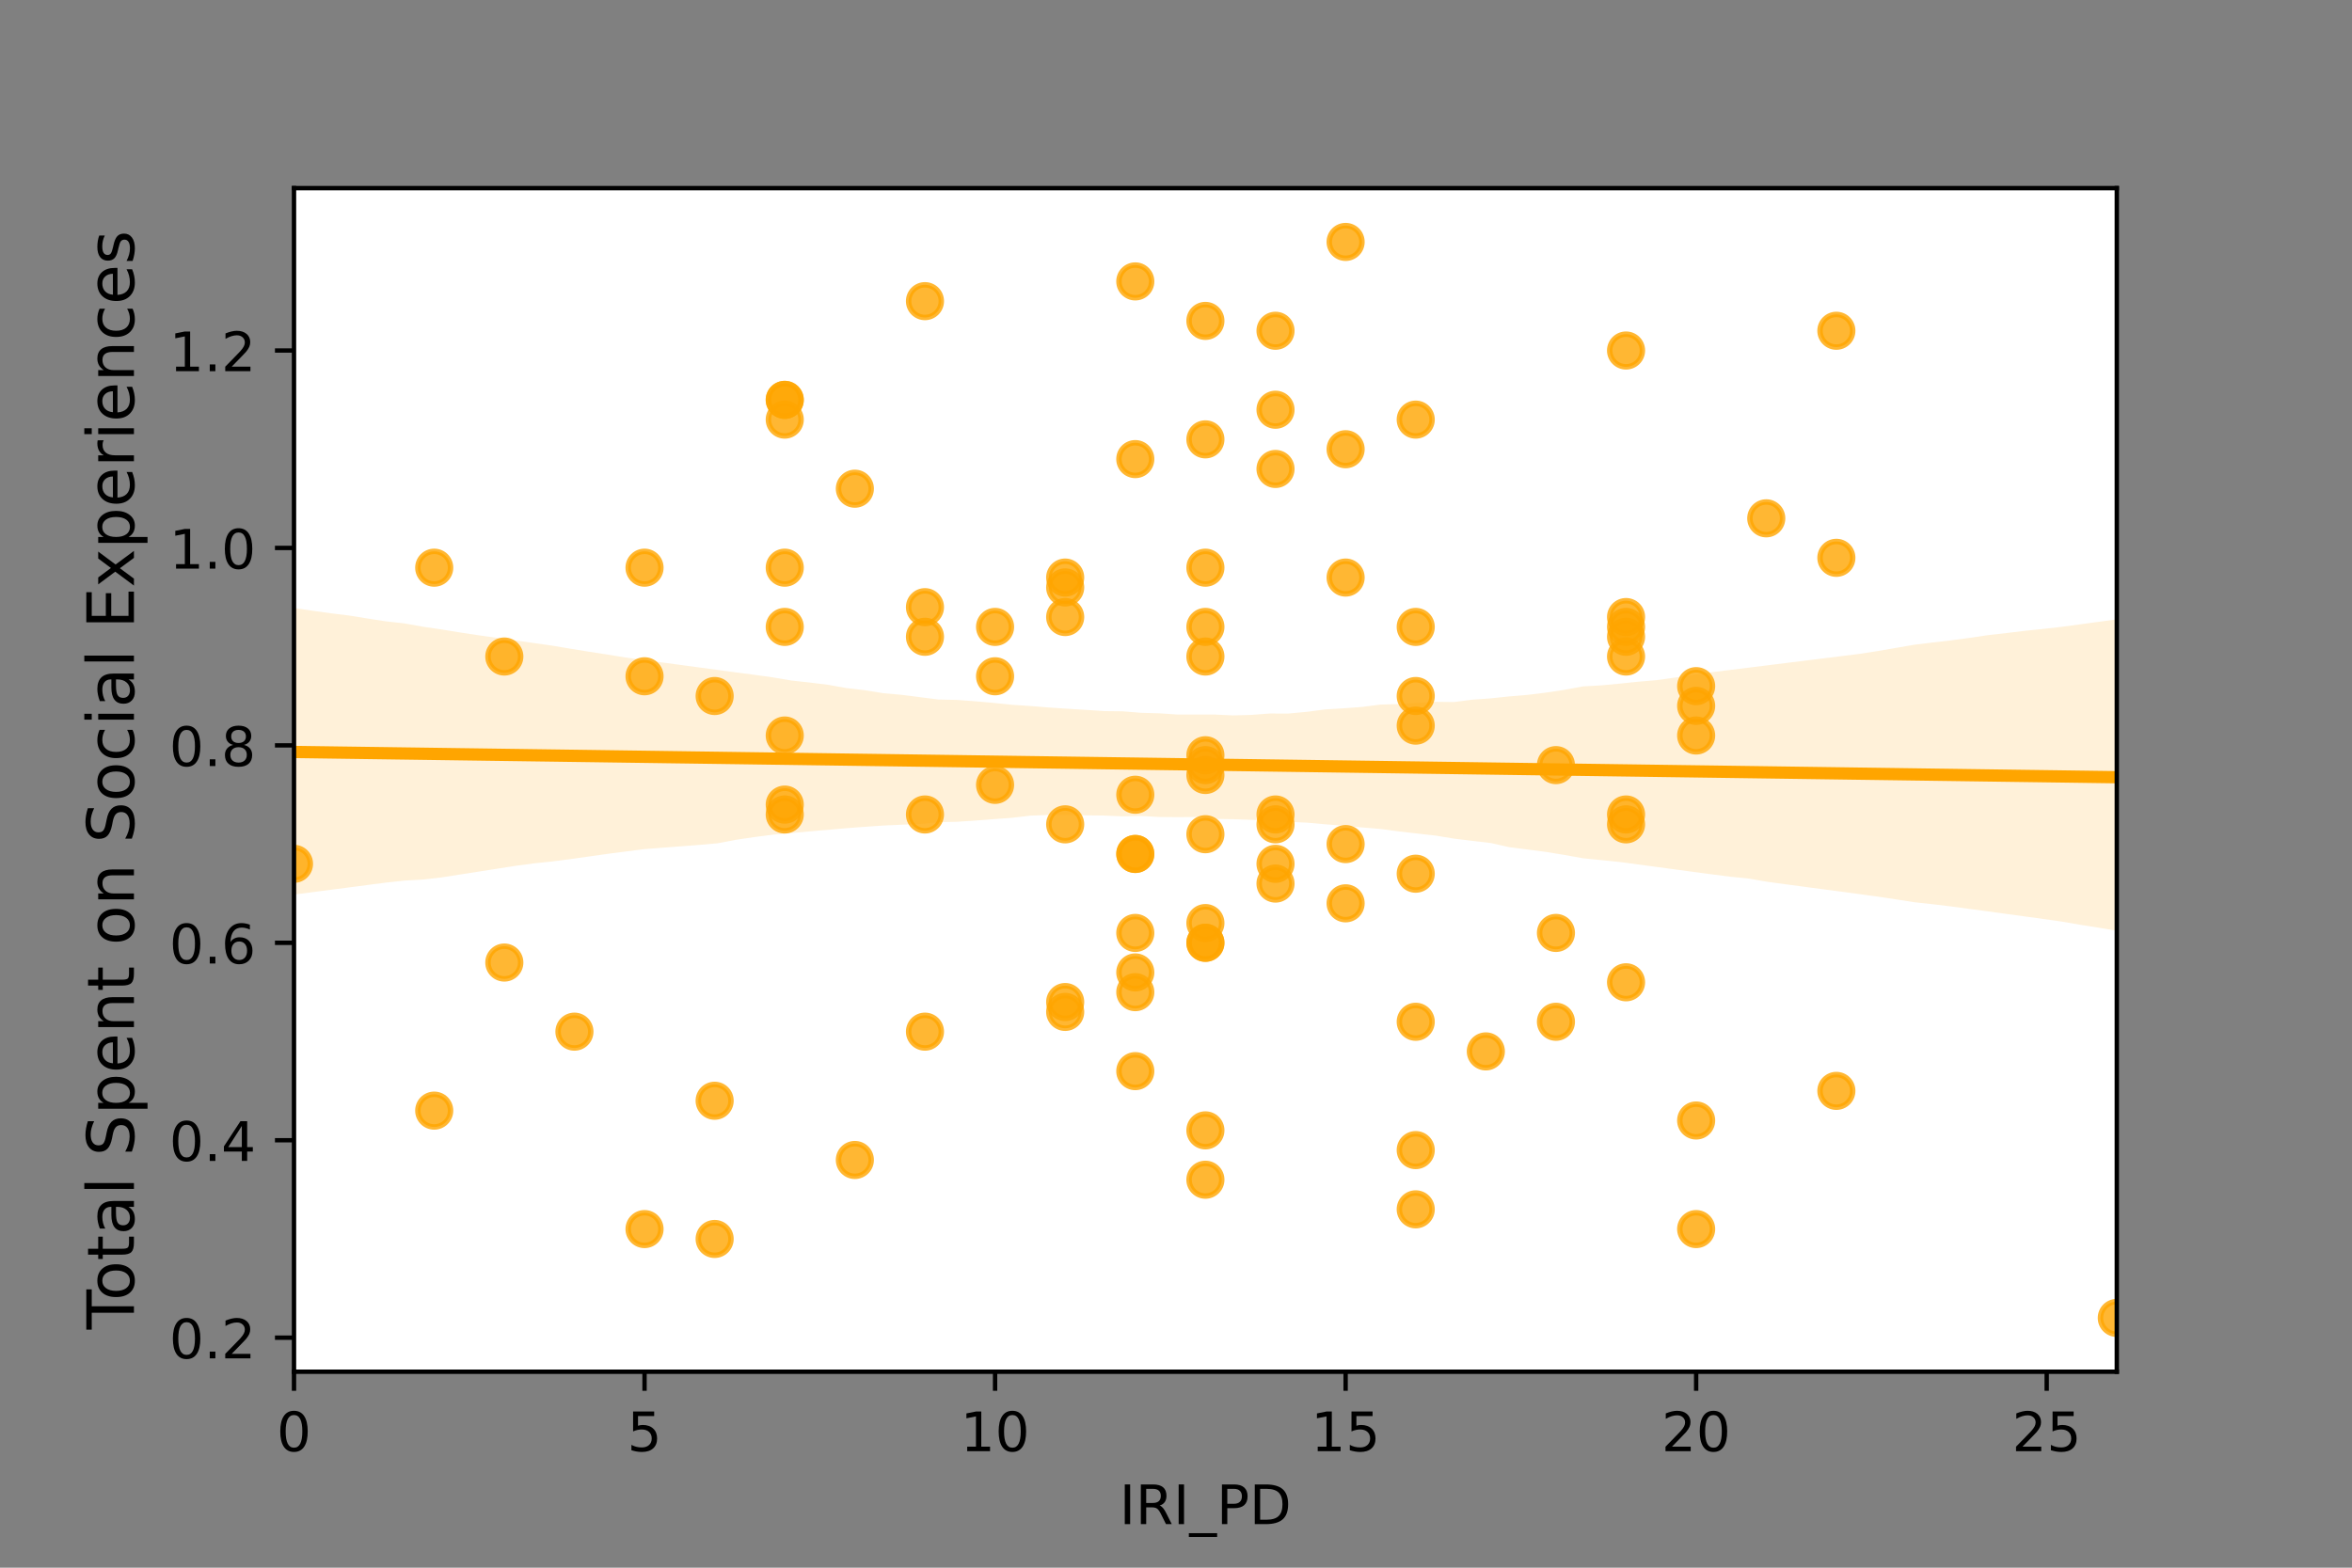 <?xml version="1.0" encoding="utf-8" standalone="no"?>
<!DOCTYPE svg PUBLIC "-//W3C//DTD SVG 1.1//EN"
  "http://www.w3.org/Graphics/SVG/1.1/DTD/svg11.dtd">
<!-- Created with matplotlib (https://matplotlib.org/) -->
<svg height="288pt" version="1.1" viewBox="0 0 432 288" width="432pt" xmlns="http://www.w3.org/2000/svg" xmlns:xlink="http://www.w3.org/1999/xlink">
 <rect x="0" y="0" width="432" height="288" fill="#808080" stroke="none"/>
 <defs>
  <style type="text/css">*{stroke-linecap:butt;stroke-linejoin:round;}</style>
 </defs>
 <g id="figure_1">
  <g id="patch_1">
   <path d="M 0 288 
L 432 288 
L 432 0 
L 0 0 
z
" style="fill:none;"/>
  </g>
  <g id="axes_1">
   <g id="patch_2">
    <path d="M 54 252 
L 388.8 252 
L 388.8 34.56 
L 54 34.56 
z
" style="fill:#ffffff;"/>
   </g>
   <g id="PathCollection_1">
    <defs>
     <path d="M 0 3 
C 0.796 3 1.559 2.684 2.121 2.121 
C 2.684 1.559 3 0.796 3 0 
C 3 -0.796 2.684 -1.559 2.121 -2.121 
C 1.559 -2.684 0.796 -3 0 -3 
C -0.796 -3 -1.559 -2.684 -2.121 -2.121 
C -2.684 -1.559 -3 -0.796 -3 0 
C -3 0.796 -2.684 1.559 -2.121 2.121 
C -1.559 2.684 -0.796 3 0 3 
z
" id="m4610fb4032" style="stroke:#ffa500;stroke-opacity:0.8;"/>
    </defs>
    <g clip-path="url(#p4650ef553f)">
     <use style="fill:#ffa500;fill-opacity:0.8;stroke:#ffa500;stroke-opacity:0.8;" x="247.154" xlink:href="#m4610fb4032" y="165.949"/>
     <use style="fill:#ffa500;fill-opacity:0.8;stroke:#ffa500;stroke-opacity:0.8;" x="169.892" xlink:href="#m4610fb4032" y="189.525"/>
     <use style="fill:#ffa500;fill-opacity:0.8;stroke:#ffa500;stroke-opacity:0.8;" x="118.385" xlink:href="#m4610fb4032" y="225.795"/>
     <use style="fill:#ffa500;fill-opacity:0.8;stroke:#ffa500;stroke-opacity:0.8;" x="105.508" xlink:href="#m4610fb4032" y="189.525"/>
     <use style="fill:#ffa500;fill-opacity:0.8;stroke:#ffa500;stroke-opacity:0.8;" x="247.154" xlink:href="#m4610fb4032" y="155.068"/>
     <use style="fill:#ffa500;fill-opacity:0.8;stroke:#ffa500;stroke-opacity:0.8;" x="337.292" xlink:href="#m4610fb4032" y="102.476"/>
     <use style="fill:#ffa500;fill-opacity:0.8;stroke:#ffa500;stroke-opacity:0.8;" x="337.292" xlink:href="#m4610fb4032" y="200.406"/>
     <use style="fill:#ffa500;fill-opacity:0.8;stroke:#ffa500;stroke-opacity:0.8;" x="208.523" xlink:href="#m4610fb4032" y="84.341"/>
     <use style="fill:#ffa500;fill-opacity:0.8;stroke:#ffa500;stroke-opacity:0.8;" x="285.785" xlink:href="#m4610fb4032" y="171.389"/>
     <use style="fill:#ffa500;fill-opacity:0.8;stroke:#ffa500;stroke-opacity:0.8;" x="144.138" xlink:href="#m4610fb4032" y="147.814"/>
     <use style="fill:#ffa500;fill-opacity:0.8;stroke:#ffa500;stroke-opacity:0.8;" x="298.662" xlink:href="#m4610fb4032" y="120.611"/>
     <use style="fill:#ffa500;fill-opacity:0.8;stroke:#ffa500;stroke-opacity:0.8;" x="182.769" xlink:href="#m4610fb4032" y="144.187"/>
     <use style="fill:#ffa500;fill-opacity:0.8;stroke:#ffa500;stroke-opacity:0.8;" x="260.031" xlink:href="#m4610fb4032" y="211.287"/>
     <use style="fill:#ffa500;fill-opacity:0.8;stroke:#ffa500;stroke-opacity:0.8;" x="234.277" xlink:href="#m4610fb4032" y="75.273"/>
     <use style="fill:#ffa500;fill-opacity:0.8;stroke:#ffa500;stroke-opacity:0.8;" x="221.4" xlink:href="#m4610fb4032" y="142.373"/>
     <use style="fill:#ffa500;fill-opacity:0.8;stroke:#ffa500;stroke-opacity:0.8;" x="234.277" xlink:href="#m4610fb4032" y="149.627"/>
     <use style="fill:#ffa500;fill-opacity:0.8;stroke:#ffa500;stroke-opacity:0.8;" x="221.4" xlink:href="#m4610fb4032" y="169.576"/>
     <use style="fill:#ffa500;fill-opacity:0.8;stroke:#ffa500;stroke-opacity:0.8;" x="298.662" xlink:href="#m4610fb4032" y="151.441"/>
     <use style="fill:#ffa500;fill-opacity:0.8;stroke:#ffa500;stroke-opacity:0.8;" x="260.031" xlink:href="#m4610fb4032" y="187.711"/>
     <use style="fill:#ffa500;fill-opacity:0.8;stroke:#ffa500;stroke-opacity:0.8;" x="298.662" xlink:href="#m4610fb4032" y="64.392"/>
     <use style="fill:#ffa500;fill-opacity:0.8;stroke:#ffa500;stroke-opacity:0.8;" x="208.523" xlink:href="#m4610fb4032" y="156.881"/>
     <use style="fill:#ffa500;fill-opacity:0.8;stroke:#ffa500;stroke-opacity:0.8;" x="388.8" xlink:href="#m4610fb4032" y="242.116"/>
     <use style="fill:#ffa500;fill-opacity:0.8;stroke:#ffa500;stroke-opacity:0.8;" x="337.292" xlink:href="#m4610fb4032" y="60.765"/>
     <use style="fill:#ffa500;fill-opacity:0.8;stroke:#ffa500;stroke-opacity:0.8;" x="221.4" xlink:href="#m4610fb4032" y="138.746"/>
     <use style="fill:#ffa500;fill-opacity:0.8;stroke:#ffa500;stroke-opacity:0.8;" x="131.262" xlink:href="#m4610fb4032" y="227.608"/>
     <use style="fill:#ffa500;fill-opacity:0.8;stroke:#ffa500;stroke-opacity:0.8;" x="234.277" xlink:href="#m4610fb4032" y="158.695"/>
     <use style="fill:#ffa500;fill-opacity:0.8;stroke:#ffa500;stroke-opacity:0.8;" x="157.015" xlink:href="#m4610fb4032" y="89.781"/>
     <use style="fill:#ffa500;fill-opacity:0.8;stroke:#ffa500;stroke-opacity:0.8;" x="54" xlink:href="#m4610fb4032" y="158.695"/>
     <use style="fill:#ffa500;fill-opacity:0.8;stroke:#ffa500;stroke-opacity:0.8;" x="221.4" xlink:href="#m4610fb4032" y="120.611"/>
     <use style="fill:#ffa500;fill-opacity:0.8;stroke:#ffa500;stroke-opacity:0.8;" x="169.892" xlink:href="#m4610fb4032" y="55.325"/>
     <use style="fill:#ffa500;fill-opacity:0.8;stroke:#ffa500;stroke-opacity:0.8;" x="298.662" xlink:href="#m4610fb4032" y="115.171"/>
     <use style="fill:#ffa500;fill-opacity:0.8;stroke:#ffa500;stroke-opacity:0.8;" x="195.646" xlink:href="#m4610fb4032" y="106.103"/>
     <use style="fill:#ffa500;fill-opacity:0.8;stroke:#ffa500;stroke-opacity:0.8;" x="260.031" xlink:href="#m4610fb4032" y="77.087"/>
     <use style="fill:#ffa500;fill-opacity:0.8;stroke:#ffa500;stroke-opacity:0.8;" x="234.277" xlink:href="#m4610fb4032" y="86.154"/>
     <use style="fill:#ffa500;fill-opacity:0.8;stroke:#ffa500;stroke-opacity:0.8;" x="221.4" xlink:href="#m4610fb4032" y="207.66"/>
     <use style="fill:#ffa500;fill-opacity:0.8;stroke:#ffa500;stroke-opacity:0.8;" x="92.631" xlink:href="#m4610fb4032" y="120.611"/>
     <use style="fill:#ffa500;fill-opacity:0.8;stroke:#ffa500;stroke-opacity:0.8;" x="311.538" xlink:href="#m4610fb4032" y="129.679"/>
     <use style="fill:#ffa500;fill-opacity:0.8;stroke:#ffa500;stroke-opacity:0.8;" x="260.031" xlink:href="#m4610fb4032" y="160.508"/>
     <use style="fill:#ffa500;fill-opacity:0.8;stroke:#ffa500;stroke-opacity:0.8;" x="92.631" xlink:href="#m4610fb4032" y="176.83"/>
     <use style="fill:#ffa500;fill-opacity:0.8;stroke:#ffa500;stroke-opacity:0.8;" x="195.646" xlink:href="#m4610fb4032" y="184.084"/>
     <use style="fill:#ffa500;fill-opacity:0.8;stroke:#ffa500;stroke-opacity:0.8;" x="169.892" xlink:href="#m4610fb4032" y="116.984"/>
     <use style="fill:#ffa500;fill-opacity:0.8;stroke:#ffa500;stroke-opacity:0.8;" x="144.138" xlink:href="#m4610fb4032" y="104.29"/>
     <use style="fill:#ffa500;fill-opacity:0.8;stroke:#ffa500;stroke-opacity:0.8;" x="311.538" xlink:href="#m4610fb4032" y="135.119"/>
     <use style="fill:#ffa500;fill-opacity:0.8;stroke:#ffa500;stroke-opacity:0.8;" x="208.523" xlink:href="#m4610fb4032" y="178.643"/>
     <use style="fill:#ffa500;fill-opacity:0.8;stroke:#ffa500;stroke-opacity:0.8;" x="157.015" xlink:href="#m4610fb4032" y="213.1"/>
     <use style="fill:#ffa500;fill-opacity:0.8;stroke:#ffa500;stroke-opacity:0.8;" x="195.646" xlink:href="#m4610fb4032" y="107.917"/>
     <use style="fill:#ffa500;fill-opacity:0.8;stroke:#ffa500;stroke-opacity:0.8;" x="221.4" xlink:href="#m4610fb4032" y="115.171"/>
     <use style="fill:#ffa500;fill-opacity:0.8;stroke:#ffa500;stroke-opacity:0.8;" x="221.4" xlink:href="#m4610fb4032" y="80.714"/>
     <use style="fill:#ffa500;fill-opacity:0.8;stroke:#ffa500;stroke-opacity:0.8;" x="311.538" xlink:href="#m4610fb4032" y="205.846"/>
     <use style="fill:#ffa500;fill-opacity:0.8;stroke:#ffa500;stroke-opacity:0.8;" x="221.4" xlink:href="#m4610fb4032" y="104.29"/>
     <use style="fill:#ffa500;fill-opacity:0.8;stroke:#ffa500;stroke-opacity:0.8;" x="285.785" xlink:href="#m4610fb4032" y="187.711"/>
     <use style="fill:#ffa500;fill-opacity:0.8;stroke:#ffa500;stroke-opacity:0.8;" x="221.4" xlink:href="#m4610fb4032" y="140.56"/>
     <use style="fill:#ffa500;fill-opacity:0.8;stroke:#ffa500;stroke-opacity:0.8;" x="221.4" xlink:href="#m4610fb4032" y="153.254"/>
     <use style="fill:#ffa500;fill-opacity:0.8;stroke:#ffa500;stroke-opacity:0.8;" x="247.154" xlink:href="#m4610fb4032" y="82.527"/>
     <use style="fill:#ffa500;fill-opacity:0.8;stroke:#ffa500;stroke-opacity:0.8;" x="79.754" xlink:href="#m4610fb4032" y="104.29"/>
     <use style="fill:#ffa500;fill-opacity:0.8;stroke:#ffa500;stroke-opacity:0.8;" x="208.523" xlink:href="#m4610fb4032" y="156.881"/>
     <use style="fill:#ffa500;fill-opacity:0.8;stroke:#ffa500;stroke-opacity:0.8;" x="144.138" xlink:href="#m4610fb4032" y="73.46"/>
     <use style="fill:#ffa500;fill-opacity:0.8;stroke:#ffa500;stroke-opacity:0.8;" x="208.523" xlink:href="#m4610fb4032" y="146"/>
     <use style="fill:#ffa500;fill-opacity:0.8;stroke:#ffa500;stroke-opacity:0.8;" x="247.154" xlink:href="#m4610fb4032" y="44.444"/>
     <use style="fill:#ffa500;fill-opacity:0.8;stroke:#ffa500;stroke-opacity:0.8;" x="131.262" xlink:href="#m4610fb4032" y="127.865"/>
     <use style="fill:#ffa500;fill-opacity:0.8;stroke:#ffa500;stroke-opacity:0.8;" x="285.785" xlink:href="#m4610fb4032" y="140.56"/>
     <use style="fill:#ffa500;fill-opacity:0.8;stroke:#ffa500;stroke-opacity:0.8;" x="208.523" xlink:href="#m4610fb4032" y="171.389"/>
     <use style="fill:#ffa500;fill-opacity:0.8;stroke:#ffa500;stroke-opacity:0.8;" x="169.892" xlink:href="#m4610fb4032" y="111.544"/>
     <use style="fill:#ffa500;fill-opacity:0.8;stroke:#ffa500;stroke-opacity:0.8;" x="324.415" xlink:href="#m4610fb4032" y="95.222"/>
     <use style="fill:#ffa500;fill-opacity:0.8;stroke:#ffa500;stroke-opacity:0.8;" x="298.662" xlink:href="#m4610fb4032" y="149.627"/>
     <use style="fill:#ffa500;fill-opacity:0.8;stroke:#ffa500;stroke-opacity:0.8;" x="144.138" xlink:href="#m4610fb4032" y="135.119"/>
     <use style="fill:#ffa500;fill-opacity:0.8;stroke:#ffa500;stroke-opacity:0.8;" x="144.138" xlink:href="#m4610fb4032" y="77.087"/>
     <use style="fill:#ffa500;fill-opacity:0.8;stroke:#ffa500;stroke-opacity:0.8;" x="195.646" xlink:href="#m4610fb4032" y="113.357"/>
     <use style="fill:#ffa500;fill-opacity:0.8;stroke:#ffa500;stroke-opacity:0.8;" x="260.031" xlink:href="#m4610fb4032" y="222.168"/>
     <use style="fill:#ffa500;fill-opacity:0.8;stroke:#ffa500;stroke-opacity:0.8;" x="144.138" xlink:href="#m4610fb4032" y="73.46"/>
     <use style="fill:#ffa500;fill-opacity:0.8;stroke:#ffa500;stroke-opacity:0.8;" x="234.277" xlink:href="#m4610fb4032" y="162.322"/>
     <use style="fill:#ffa500;fill-opacity:0.8;stroke:#ffa500;stroke-opacity:0.8;" x="221.4" xlink:href="#m4610fb4032" y="216.727"/>
     <use style="fill:#ffa500;fill-opacity:0.8;stroke:#ffa500;stroke-opacity:0.8;" x="298.662" xlink:href="#m4610fb4032" y="116.984"/>
     <use style="fill:#ffa500;fill-opacity:0.8;stroke:#ffa500;stroke-opacity:0.8;" x="221.4" xlink:href="#m4610fb4032" y="58.952"/>
     <use style="fill:#ffa500;fill-opacity:0.8;stroke:#ffa500;stroke-opacity:0.8;" x="208.523" xlink:href="#m4610fb4032" y="51.698"/>
     <use style="fill:#ffa500;fill-opacity:0.8;stroke:#ffa500;stroke-opacity:0.8;" x="208.523" xlink:href="#m4610fb4032" y="182.27"/>
     <use style="fill:#ffa500;fill-opacity:0.8;stroke:#ffa500;stroke-opacity:0.8;" x="169.892" xlink:href="#m4610fb4032" y="149.627"/>
     <use style="fill:#ffa500;fill-opacity:0.8;stroke:#ffa500;stroke-opacity:0.8;" x="221.4" xlink:href="#m4610fb4032" y="173.203"/>
     <use style="fill:#ffa500;fill-opacity:0.8;stroke:#ffa500;stroke-opacity:0.8;" x="311.538" xlink:href="#m4610fb4032" y="126.052"/>
     <use style="fill:#ffa500;fill-opacity:0.8;stroke:#ffa500;stroke-opacity:0.8;" x="260.031" xlink:href="#m4610fb4032" y="127.865"/>
     <use style="fill:#ffa500;fill-opacity:0.8;stroke:#ffa500;stroke-opacity:0.8;" x="260.031" xlink:href="#m4610fb4032" y="115.171"/>
     <use style="fill:#ffa500;fill-opacity:0.8;stroke:#ffa500;stroke-opacity:0.8;" x="195.646" xlink:href="#m4610fb4032" y="151.441"/>
     <use style="fill:#ffa500;fill-opacity:0.8;stroke:#ffa500;stroke-opacity:0.8;" x="234.277" xlink:href="#m4610fb4032" y="60.765"/>
     <use style="fill:#ffa500;fill-opacity:0.8;stroke:#ffa500;stroke-opacity:0.8;" x="234.277" xlink:href="#m4610fb4032" y="151.441"/>
     <use style="fill:#ffa500;fill-opacity:0.8;stroke:#ffa500;stroke-opacity:0.8;" x="208.523" xlink:href="#m4610fb4032" y="196.779"/>
     <use style="fill:#ffa500;fill-opacity:0.8;stroke:#ffa500;stroke-opacity:0.8;" x="195.646" xlink:href="#m4610fb4032" y="185.898"/>
     <use style="fill:#ffa500;fill-opacity:0.8;stroke:#ffa500;stroke-opacity:0.8;" x="131.262" xlink:href="#m4610fb4032" y="202.219"/>
     <use style="fill:#ffa500;fill-opacity:0.8;stroke:#ffa500;stroke-opacity:0.8;" x="118.385" xlink:href="#m4610fb4032" y="124.238"/>
     <use style="fill:#ffa500;fill-opacity:0.8;stroke:#ffa500;stroke-opacity:0.8;" x="182.769" xlink:href="#m4610fb4032" y="124.238"/>
     <use style="fill:#ffa500;fill-opacity:0.8;stroke:#ffa500;stroke-opacity:0.8;" x="311.538" xlink:href="#m4610fb4032" y="225.795"/>
     <use style="fill:#ffa500;fill-opacity:0.8;stroke:#ffa500;stroke-opacity:0.8;" x="298.662" xlink:href="#m4610fb4032" y="180.457"/>
     <use style="fill:#ffa500;fill-opacity:0.8;stroke:#ffa500;stroke-opacity:0.8;" x="247.154" xlink:href="#m4610fb4032" y="106.103"/>
     <use style="fill:#ffa500;fill-opacity:0.8;stroke:#ffa500;stroke-opacity:0.8;" x="298.662" xlink:href="#m4610fb4032" y="113.357"/>
     <use style="fill:#ffa500;fill-opacity:0.8;stroke:#ffa500;stroke-opacity:0.8;" x="260.031" xlink:href="#m4610fb4032" y="133.306"/>
     <use style="fill:#ffa500;fill-opacity:0.8;stroke:#ffa500;stroke-opacity:0.8;" x="221.4" xlink:href="#m4610fb4032" y="173.203"/>
     <use style="fill:#ffa500;fill-opacity:0.8;stroke:#ffa500;stroke-opacity:0.8;" x="118.385" xlink:href="#m4610fb4032" y="104.29"/>
     <use style="fill:#ffa500;fill-opacity:0.8;stroke:#ffa500;stroke-opacity:0.8;" x="272.908" xlink:href="#m4610fb4032" y="193.152"/>
     <use style="fill:#ffa500;fill-opacity:0.8;stroke:#ffa500;stroke-opacity:0.8;" x="144.138" xlink:href="#m4610fb4032" y="115.171"/>
     <use style="fill:#ffa500;fill-opacity:0.8;stroke:#ffa500;stroke-opacity:0.8;" x="182.769" xlink:href="#m4610fb4032" y="115.171"/>
     <use style="fill:#ffa500;fill-opacity:0.8;stroke:#ffa500;stroke-opacity:0.8;" x="79.754" xlink:href="#m4610fb4032" y="204.033"/>
     <use style="fill:#ffa500;fill-opacity:0.8;stroke:#ffa500;stroke-opacity:0.8;" x="144.138" xlink:href="#m4610fb4032" y="149.627"/>
    </g>
   </g>
   <g id="PolyCollection_1">
    <path clip-path="url(#p4650ef553f)" d="M 54 111.701 
L 54 164.341 
L 57.382 163.901 
L 60.764 163.461 
L 64.145 163.021 
L 67.527 162.581 
L 70.909 162.141 
L 74.291 161.774 
L 77.673 161.581 
L 81.055 161.196 
L 84.436 160.667 
L 87.818 160.138 
L 91.2 159.609 
L 94.582 159.08 
L 97.964 158.622 
L 101.345 158.269 
L 104.727 157.835 
L 108.109 157.356 
L 111.491 156.878 
L 114.873 156.437 
L 118.255 156.001 
L 121.636 155.739 
L 125.018 155.482 
L 128.4 155.223 
L 131.782 154.922 
L 135.164 154.282 
L 138.545 153.779 
L 141.927 153.344 
L 145.309 153.045 
L 148.691 152.733 
L 152.073 152.448 
L 155.455 152.151 
L 158.836 151.89 
L 162.218 151.66 
L 165.6 151.51 
L 168.982 151.376 
L 172.364 151.049 
L 175.745 150.97 
L 179.127 150.749 
L 182.509 150.486 
L 185.891 150.238 
L 189.273 149.841 
L 192.655 149.714 
L 196.036 149.681 
L 199.418 149.787 
L 202.8 149.824 
L 206.182 149.972 
L 209.564 149.902 
L 212.945 150.088 
L 216.327 150.121 
L 219.709 150.089 
L 223.091 150.445 
L 226.473 150.491 
L 229.855 150.612 
L 233.236 150.751 
L 236.618 150.976 
L 240 151.126 
L 243.382 151.426 
L 246.764 151.692 
L 250.145 152.007 
L 253.527 152.282 
L 256.909 152.735 
L 260.291 153.126 
L 263.673 153.507 
L 267.055 154.06 
L 270.436 154.481 
L 273.818 154.873 
L 277.2 155.634 
L 280.582 156.067 
L 283.964 156.506 
L 287.345 157.062 
L 290.727 157.668 
L 294.109 158.01 
L 297.491 158.353 
L 300.873 158.808 
L 304.255 159.263 
L 307.636 159.719 
L 311.018 160.172 
L 314.4 160.622 
L 317.782 161.059 
L 321.164 161.399 
L 324.545 161.984 
L 327.927 162.445 
L 331.309 162.898 
L 334.691 163.345 
L 338.073 163.788 
L 341.455 164.248 
L 344.836 164.708 
L 348.218 165.219 
L 351.6 165.745 
L 354.982 166.116 
L 358.364 166.522 
L 361.745 166.976 
L 365.127 167.429 
L 368.509 167.893 
L 371.891 168.357 
L 375.273 168.821 
L 378.655 169.297 
L 382.036 169.884 
L 385.418 170.415 
L 388.8 170.988 
L 388.8 113.784 
L 388.8 113.784 
L 385.418 114.243 
L 382.036 114.702 
L 378.655 115.16 
L 375.273 115.541 
L 371.891 115.889 
L 368.509 116.3 
L 365.127 116.681 
L 361.745 117.187 
L 358.364 117.64 
L 354.982 118.034 
L 351.6 118.444 
L 348.218 119.03 
L 344.836 119.613 
L 341.455 120.136 
L 338.073 120.556 
L 334.691 120.976 
L 331.309 121.396 
L 327.927 121.816 
L 324.545 122.236 
L 321.164 122.656 
L 317.782 123.076 
L 314.4 123.496 
L 311.018 124 
L 307.636 124.479 
L 304.255 124.953 
L 300.873 125.24 
L 297.491 125.591 
L 294.109 125.908 
L 290.727 126.101 
L 287.345 126.727 
L 283.964 127.238 
L 280.582 127.652 
L 277.2 127.936 
L 273.818 128.295 
L 270.436 128.538 
L 267.055 128.973 
L 263.673 128.932 
L 260.291 129.137 
L 256.909 129.337 
L 253.527 129.443 
L 250.145 129.873 
L 246.764 130.125 
L 243.382 130.329 
L 240 130.772 
L 236.618 131.086 
L 233.236 131.078 
L 229.855 131.332 
L 226.473 131.428 
L 223.091 131.268 
L 219.709 131.276 
L 216.327 131.272 
L 212.945 131.041 
L 209.564 130.949 
L 206.182 130.672 
L 202.8 130.634 
L 199.418 130.41 
L 196.036 130.201 
L 192.655 129.976 
L 189.273 129.701 
L 185.891 129.478 
L 182.509 129.13 
L 179.127 128.832 
L 175.745 128.58 
L 172.364 128.511 
L 168.982 128.076 
L 165.6 127.647 
L 162.218 127.346 
L 158.836 126.798 
L 155.455 126.404 
L 152.073 125.802 
L 148.691 125.384 
L 145.309 125.013 
L 141.927 124.438 
L 138.545 123.97 
L 135.164 123.526 
L 131.782 123.07 
L 128.4 122.613 
L 125.018 122.157 
L 121.636 121.701 
L 118.255 121.245 
L 114.873 120.79 
L 111.491 120.238 
L 108.109 119.716 
L 104.727 119.164 
L 101.345 118.598 
L 97.964 118.122 
L 94.582 117.646 
L 91.2 117.17 
L 87.818 116.695 
L 84.436 116.182 
L 81.055 115.628 
L 77.673 115.132 
L 74.291 114.525 
L 70.909 114.152 
L 67.527 113.631 
L 64.145 113.083 
L 60.764 112.67 
L 57.382 112.193 
L 54 111.701 
z
" style="fill:#ffa500;fill-opacity:0.15;"/>
   </g>
   <g id="matplotlib.axis_1">
    <g id="xtick_1">
     <g id="line2d_1">
      <defs>
       <path d="M 0 0 
L 0 3.5 
" id="md9d2b4d1e2" style="stroke:#000000;stroke-width:0.8;"/>
      </defs>
      <g>
       <use style="stroke:#000000;stroke-width:0.8;" x="54" xlink:href="#md9d2b4d1e2" y="252"/>
      </g>
     </g>
     <g id="text_1">
      <!-- 0 -->
      <g transform="translate(50.819 266.598)scale(0.1 -0.1)">
       <defs>
        <path d="M 31.781 66.406 
Q 24.172 66.406 20.328 58.906 
Q 16.5 51.422 16.5 36.375 
Q 16.5 21.391 20.328 13.891 
Q 24.172 6.391 31.781 6.391 
Q 39.453 6.391 43.281 13.891 
Q 47.125 21.391 47.125 36.375 
Q 47.125 51.422 43.281 58.906 
Q 39.453 66.406 31.781 66.406 
z
M 31.781 74.219 
Q 44.047 74.219 50.516 64.516 
Q 56.984 54.828 56.984 36.375 
Q 56.984 17.969 50.516 8.266 
Q 44.047 -1.422 31.781 -1.422 
Q 19.531 -1.422 13.062 8.266 
Q 6.594 17.969 6.594 36.375 
Q 6.594 54.828 13.062 64.516 
Q 19.531 74.219 31.781 74.219 
z
" id="DejaVuSans-48"/>
       </defs>
       <use xlink:href="#DejaVuSans-48"/>
      </g>
     </g>
    </g>
    <g id="xtick_2">
     <g id="line2d_2">
      <g>
       <use style="stroke:#000000;stroke-width:0.8;" x="118.385" xlink:href="#md9d2b4d1e2" y="252"/>
      </g>
     </g>
     <g id="text_2">
      <!-- 5 -->
      <g transform="translate(115.203 266.598)scale(0.1 -0.1)">
       <defs>
        <path d="M 10.797 72.906 
L 49.516 72.906 
L 49.516 64.594 
L 19.828 64.594 
L 19.828 46.734 
Q 21.969 47.469 24.109 47.828 
Q 26.266 48.188 28.422 48.188 
Q 40.625 48.188 47.75 41.5 
Q 54.891 34.812 54.891 23.391 
Q 54.891 11.625 47.562 5.094 
Q 40.234 -1.422 26.906 -1.422 
Q 22.312 -1.422 17.547 -0.641 
Q 12.797 0.141 7.719 1.703 
L 7.719 11.625 
Q 12.109 9.234 16.797 8.062 
Q 21.484 6.891 26.703 6.891 
Q 35.156 6.891 40.078 11.328 
Q 45.016 15.766 45.016 23.391 
Q 45.016 31 40.078 35.438 
Q 35.156 39.891 26.703 39.891 
Q 22.75 39.891 18.812 39.016 
Q 14.891 38.141 10.797 36.281 
z
" id="DejaVuSans-53"/>
       </defs>
       <use xlink:href="#DejaVuSans-53"/>
      </g>
     </g>
    </g>
    <g id="xtick_3">
     <g id="line2d_3">
      <g>
       <use style="stroke:#000000;stroke-width:0.8;" x="182.769" xlink:href="#md9d2b4d1e2" y="252"/>
      </g>
     </g>
     <g id="text_3">
      <!-- 10 -->
      <g transform="translate(176.407 266.598)scale(0.1 -0.1)">
       <defs>
        <path d="M 12.406 8.297 
L 28.516 8.297 
L 28.516 63.922 
L 10.984 60.406 
L 10.984 69.391 
L 28.422 72.906 
L 38.281 72.906 
L 38.281 8.297 
L 54.391 8.297 
L 54.391 0 
L 12.406 0 
z
" id="DejaVuSans-49"/>
       </defs>
       <use xlink:href="#DejaVuSans-49"/>
       <use x="63.623" xlink:href="#DejaVuSans-48"/>
      </g>
     </g>
    </g>
    <g id="xtick_4">
     <g id="line2d_4">
      <g>
       <use style="stroke:#000000;stroke-width:0.8;" x="247.154" xlink:href="#md9d2b4d1e2" y="252"/>
      </g>
     </g>
     <g id="text_4">
      <!-- 15 -->
      <g transform="translate(240.791 266.598)scale(0.1 -0.1)">
       <use xlink:href="#DejaVuSans-49"/>
       <use x="63.623" xlink:href="#DejaVuSans-53"/>
      </g>
     </g>
    </g>
    <g id="xtick_5">
     <g id="line2d_5">
      <g>
       <use style="stroke:#000000;stroke-width:0.8;" x="311.538" xlink:href="#md9d2b4d1e2" y="252"/>
      </g>
     </g>
     <g id="text_5">
      <!-- 20 -->
      <g transform="translate(305.176 266.598)scale(0.1 -0.1)">
       <defs>
        <path d="M 19.188 8.297 
L 53.609 8.297 
L 53.609 0 
L 7.328 0 
L 7.328 8.297 
Q 12.938 14.109 22.625 23.891 
Q 32.328 33.688 34.812 36.531 
Q 39.547 41.844 41.422 45.531 
Q 43.312 49.219 43.312 52.781 
Q 43.312 58.594 39.234 62.25 
Q 35.156 65.922 28.609 65.922 
Q 23.969 65.922 18.812 64.312 
Q 13.672 62.703 7.812 59.422 
L 7.812 69.391 
Q 13.766 71.781 18.938 73 
Q 24.125 74.219 28.422 74.219 
Q 39.75 74.219 46.484 68.547 
Q 53.219 62.891 53.219 53.422 
Q 53.219 48.922 51.531 44.891 
Q 49.859 40.875 45.406 35.406 
Q 44.188 33.984 37.641 27.219 
Q 31.109 20.453 19.188 8.297 
z
" id="DejaVuSans-50"/>
       </defs>
       <use xlink:href="#DejaVuSans-50"/>
       <use x="63.623" xlink:href="#DejaVuSans-48"/>
      </g>
     </g>
    </g>
    <g id="xtick_6">
     <g id="line2d_6">
      <g>
       <use style="stroke:#000000;stroke-width:0.8;" x="375.923" xlink:href="#md9d2b4d1e2" y="252"/>
      </g>
     </g>
     <g id="text_6">
      <!-- 25 -->
      <g transform="translate(369.561 266.598)scale(0.1 -0.1)">
       <use xlink:href="#DejaVuSans-50"/>
       <use x="63.623" xlink:href="#DejaVuSans-53"/>
      </g>
     </g>
    </g>
    <g id="text_7">
     <!-- IRI_PD -->
     <g transform="translate(205.611 279.998)scale(0.1 -0.1)">
      <defs>
       <path d="M 9.812 72.906 
L 19.672 72.906 
L 19.672 0 
L 9.812 0 
z
" id="DejaVuSans-73"/>
       <path d="M 44.391 34.188 
Q 47.562 33.109 50.562 29.594 
Q 53.562 26.078 56.594 19.922 
L 66.609 0 
L 56 0 
L 46.688 18.703 
Q 43.062 26.031 39.672 28.422 
Q 36.281 30.812 30.422 30.812 
L 19.672 30.812 
L 19.672 0 
L 9.812 0 
L 9.812 72.906 
L 32.078 72.906 
Q 44.578 72.906 50.734 67.672 
Q 56.891 62.453 56.891 51.906 
Q 56.891 45.016 53.688 40.469 
Q 50.484 35.938 44.391 34.188 
z
M 19.672 64.797 
L 19.672 38.922 
L 32.078 38.922 
Q 39.203 38.922 42.844 42.219 
Q 46.484 45.516 46.484 51.906 
Q 46.484 58.297 42.844 61.547 
Q 39.203 64.797 32.078 64.797 
z
" id="DejaVuSans-82"/>
       <path d="M 50.984 -16.609 
L 50.984 -23.578 
L -0.984 -23.578 
L -0.984 -16.609 
z
" id="DejaVuSans-95"/>
       <path d="M 19.672 64.797 
L 19.672 37.406 
L 32.078 37.406 
Q 38.969 37.406 42.719 40.969 
Q 46.484 44.531 46.484 51.125 
Q 46.484 57.672 42.719 61.234 
Q 38.969 64.797 32.078 64.797 
z
M 9.812 72.906 
L 32.078 72.906 
Q 44.344 72.906 50.609 67.359 
Q 56.891 61.812 56.891 51.125 
Q 56.891 40.328 50.609 34.812 
Q 44.344 29.297 32.078 29.297 
L 19.672 29.297 
L 19.672 0 
L 9.812 0 
z
" id="DejaVuSans-80"/>
       <path d="M 19.672 64.797 
L 19.672 8.109 
L 31.594 8.109 
Q 46.688 8.109 53.688 14.938 
Q 60.688 21.781 60.688 36.531 
Q 60.688 51.172 53.688 57.984 
Q 46.688 64.797 31.594 64.797 
z
M 9.812 72.906 
L 30.078 72.906 
Q 51.266 72.906 61.172 64.094 
Q 71.094 55.281 71.094 36.531 
Q 71.094 17.672 61.125 8.828 
Q 51.172 0 30.078 0 
L 9.812 0 
z
" id="DejaVuSans-68"/>
      </defs>
      <use xlink:href="#DejaVuSans-73"/>
      <use x="29.492" xlink:href="#DejaVuSans-82"/>
      <use x="98.975" xlink:href="#DejaVuSans-73"/>
      <use x="128.467" xlink:href="#DejaVuSans-95"/>
      <use x="178.467" xlink:href="#DejaVuSans-80"/>
      <use x="238.77" xlink:href="#DejaVuSans-68"/>
     </g>
    </g>
   </g>
   <g id="matplotlib.axis_2">
    <g id="ytick_1">
     <g id="line2d_7">
      <defs>
       <path d="M 0 0 
L -3.5 0 
" id="m2f739f1ce3" style="stroke:#000000;stroke-width:0.8;"/>
      </defs>
      <g>
       <use style="stroke:#000000;stroke-width:0.8;" x="54" xlink:href="#m2f739f1ce3" y="245.743"/>
      </g>
     </g>
     <g id="text_8">
      <!-- 0.2 -->
      <g transform="translate(31.097 249.543)scale(0.1 -0.1)">
       <defs>
        <path d="M 10.688 12.406 
L 21 12.406 
L 21 0 
L 10.688 0 
z
" id="DejaVuSans-46"/>
       </defs>
       <use xlink:href="#DejaVuSans-48"/>
       <use x="63.623" xlink:href="#DejaVuSans-46"/>
       <use x="95.41" xlink:href="#DejaVuSans-50"/>
      </g>
     </g>
    </g>
    <g id="ytick_2">
     <g id="line2d_8">
      <g>
       <use style="stroke:#000000;stroke-width:0.8;" x="54" xlink:href="#m2f739f1ce3" y="209.473"/>
      </g>
     </g>
     <g id="text_9">
      <!-- 0.4 -->
      <g transform="translate(31.097 213.272)scale(0.1 -0.1)">
       <defs>
        <path d="M 37.797 64.312 
L 12.891 25.391 
L 37.797 25.391 
z
M 35.203 72.906 
L 47.609 72.906 
L 47.609 25.391 
L 58.016 25.391 
L 58.016 17.188 
L 47.609 17.188 
L 47.609 0 
L 37.797 0 
L 37.797 17.188 
L 4.891 17.188 
L 4.891 26.703 
z
" id="DejaVuSans-52"/>
       </defs>
       <use xlink:href="#DejaVuSans-48"/>
       <use x="63.623" xlink:href="#DejaVuSans-46"/>
       <use x="95.41" xlink:href="#DejaVuSans-52"/>
      </g>
     </g>
    </g>
    <g id="ytick_3">
     <g id="line2d_9">
      <g>
       <use style="stroke:#000000;stroke-width:0.8;" x="54" xlink:href="#m2f739f1ce3" y="173.203"/>
      </g>
     </g>
     <g id="text_10">
      <!-- 0.6 -->
      <g transform="translate(31.097 177.002)scale(0.1 -0.1)">
       <defs>
        <path d="M 33.016 40.375 
Q 26.375 40.375 22.484 35.828 
Q 18.609 31.297 18.609 23.391 
Q 18.609 15.531 22.484 10.953 
Q 26.375 6.391 33.016 6.391 
Q 39.656 6.391 43.531 10.953 
Q 47.406 15.531 47.406 23.391 
Q 47.406 31.297 43.531 35.828 
Q 39.656 40.375 33.016 40.375 
z
M 52.594 71.297 
L 52.594 62.312 
Q 48.875 64.062 45.094 64.984 
Q 41.312 65.922 37.594 65.922 
Q 27.828 65.922 22.672 59.328 
Q 17.531 52.734 16.797 39.406 
Q 19.672 43.656 24.016 45.922 
Q 28.375 48.188 33.594 48.188 
Q 44.578 48.188 50.953 41.516 
Q 57.328 34.859 57.328 23.391 
Q 57.328 12.156 50.688 5.359 
Q 44.047 -1.422 33.016 -1.422 
Q 20.359 -1.422 13.672 8.266 
Q 6.984 17.969 6.984 36.375 
Q 6.984 53.656 15.188 63.938 
Q 23.391 74.219 37.203 74.219 
Q 40.922 74.219 44.703 73.484 
Q 48.484 72.75 52.594 71.297 
z
" id="DejaVuSans-54"/>
       </defs>
       <use xlink:href="#DejaVuSans-48"/>
       <use x="63.623" xlink:href="#DejaVuSans-46"/>
       <use x="95.41" xlink:href="#DejaVuSans-54"/>
      </g>
     </g>
    </g>
    <g id="ytick_4">
     <g id="line2d_10">
      <g>
       <use style="stroke:#000000;stroke-width:0.8;" x="54" xlink:href="#m2f739f1ce3" y="136.933"/>
      </g>
     </g>
     <g id="text_11">
      <!-- 0.8 -->
      <g transform="translate(31.097 140.732)scale(0.1 -0.1)">
       <defs>
        <path d="M 31.781 34.625 
Q 24.75 34.625 20.719 30.859 
Q 16.703 27.094 16.703 20.516 
Q 16.703 13.922 20.719 10.156 
Q 24.75 6.391 31.781 6.391 
Q 38.812 6.391 42.859 10.172 
Q 46.922 13.969 46.922 20.516 
Q 46.922 27.094 42.891 30.859 
Q 38.875 34.625 31.781 34.625 
z
M 21.922 38.812 
Q 15.578 40.375 12.031 44.719 
Q 8.5 49.078 8.5 55.328 
Q 8.5 64.062 14.719 69.141 
Q 20.953 74.219 31.781 74.219 
Q 42.672 74.219 48.875 69.141 
Q 55.078 64.062 55.078 55.328 
Q 55.078 49.078 51.531 44.719 
Q 48 40.375 41.703 38.812 
Q 48.828 37.156 52.797 32.312 
Q 56.781 27.484 56.781 20.516 
Q 56.781 9.906 50.312 4.234 
Q 43.844 -1.422 31.781 -1.422 
Q 19.734 -1.422 13.25 4.234 
Q 6.781 9.906 6.781 20.516 
Q 6.781 27.484 10.781 32.312 
Q 14.797 37.156 21.922 38.812 
z
M 18.312 54.391 
Q 18.312 48.734 21.844 45.562 
Q 25.391 42.391 31.781 42.391 
Q 38.141 42.391 41.719 45.562 
Q 45.312 48.734 45.312 54.391 
Q 45.312 60.062 41.719 63.234 
Q 38.141 66.406 31.781 66.406 
Q 25.391 66.406 21.844 63.234 
Q 18.312 60.062 18.312 54.391 
z
" id="DejaVuSans-56"/>
       </defs>
       <use xlink:href="#DejaVuSans-48"/>
       <use x="63.623" xlink:href="#DejaVuSans-46"/>
       <use x="95.41" xlink:href="#DejaVuSans-56"/>
      </g>
     </g>
    </g>
    <g id="ytick_5">
     <g id="line2d_11">
      <g>
       <use style="stroke:#000000;stroke-width:0.8;" x="54" xlink:href="#m2f739f1ce3" y="100.662"/>
      </g>
     </g>
     <g id="text_12">
      <!-- 1.0 -->
      <g transform="translate(31.097 104.462)scale(0.1 -0.1)">
       <use xlink:href="#DejaVuSans-49"/>
       <use x="63.623" xlink:href="#DejaVuSans-46"/>
       <use x="95.41" xlink:href="#DejaVuSans-48"/>
      </g>
     </g>
    </g>
    <g id="ytick_6">
     <g id="line2d_12">
      <g>
       <use style="stroke:#000000;stroke-width:0.8;" x="54" xlink:href="#m2f739f1ce3" y="64.392"/>
      </g>
     </g>
     <g id="text_13">
      <!-- 1.2 -->
      <g transform="translate(31.097 68.191)scale(0.1 -0.1)">
       <use xlink:href="#DejaVuSans-49"/>
       <use x="63.623" xlink:href="#DejaVuSans-46"/>
       <use x="95.41" xlink:href="#DejaVuSans-50"/>
      </g>
     </g>
    </g>
    <g id="text_14">
     <!-- Total Spent on Social Experiences -->
     <g transform="translate(24.601 244.236)rotate(-90)scale(0.12 -0.12)">
      <defs>
       <path d="M -0.297 72.906 
L 61.375 72.906 
L 61.375 64.594 
L 35.5 64.594 
L 35.5 0 
L 25.594 0 
L 25.594 64.594 
L -0.297 64.594 
z
" id="DejaVuSans-84"/>
       <path d="M 30.609 48.391 
Q 23.391 48.391 19.188 42.75 
Q 14.984 37.109 14.984 27.297 
Q 14.984 17.484 19.156 11.844 
Q 23.344 6.203 30.609 6.203 
Q 37.797 6.203 41.984 11.859 
Q 46.188 17.531 46.188 27.297 
Q 46.188 37.016 41.984 42.703 
Q 37.797 48.391 30.609 48.391 
z
M 30.609 56 
Q 42.328 56 49.016 48.375 
Q 55.719 40.766 55.719 27.297 
Q 55.719 13.875 49.016 6.219 
Q 42.328 -1.422 30.609 -1.422 
Q 18.844 -1.422 12.172 6.219 
Q 5.516 13.875 5.516 27.297 
Q 5.516 40.766 12.172 48.375 
Q 18.844 56 30.609 56 
z
" id="DejaVuSans-111"/>
       <path d="M 18.312 70.219 
L 18.312 54.688 
L 36.812 54.688 
L 36.812 47.703 
L 18.312 47.703 
L 18.312 18.016 
Q 18.312 11.328 20.141 9.422 
Q 21.969 7.516 27.594 7.516 
L 36.812 7.516 
L 36.812 0 
L 27.594 0 
Q 17.188 0 13.234 3.875 
Q 9.281 7.766 9.281 18.016 
L 9.281 47.703 
L 2.688 47.703 
L 2.688 54.688 
L 9.281 54.688 
L 9.281 70.219 
z
" id="DejaVuSans-116"/>
       <path d="M 34.281 27.484 
Q 23.391 27.484 19.188 25 
Q 14.984 22.516 14.984 16.5 
Q 14.984 11.719 18.141 8.906 
Q 21.297 6.109 26.703 6.109 
Q 34.188 6.109 38.703 11.406 
Q 43.219 16.703 43.219 25.484 
L 43.219 27.484 
z
M 52.203 31.203 
L 52.203 0 
L 43.219 0 
L 43.219 8.297 
Q 40.141 3.328 35.547 0.953 
Q 30.953 -1.422 24.312 -1.422 
Q 15.922 -1.422 10.953 3.297 
Q 6 8.016 6 15.922 
Q 6 25.141 12.172 29.828 
Q 18.359 34.516 30.609 34.516 
L 43.219 34.516 
L 43.219 35.406 
Q 43.219 41.609 39.141 45 
Q 35.062 48.391 27.688 48.391 
Q 23 48.391 18.547 47.266 
Q 14.109 46.141 10.016 43.891 
L 10.016 52.203 
Q 14.938 54.109 19.578 55.047 
Q 24.219 56 28.609 56 
Q 40.484 56 46.344 49.844 
Q 52.203 43.703 52.203 31.203 
z
" id="DejaVuSans-97"/>
       <path d="M 9.422 75.984 
L 18.406 75.984 
L 18.406 0 
L 9.422 0 
z
" id="DejaVuSans-108"/>
       <path id="DejaVuSans-32"/>
       <path d="M 53.516 70.516 
L 53.516 60.891 
Q 47.906 63.578 42.922 64.891 
Q 37.938 66.219 33.297 66.219 
Q 25.25 66.219 20.875 63.094 
Q 16.5 59.969 16.5 54.203 
Q 16.5 49.359 19.406 46.891 
Q 22.312 44.438 30.422 42.922 
L 36.375 41.703 
Q 47.406 39.594 52.656 34.297 
Q 57.906 29 57.906 20.125 
Q 57.906 9.516 50.797 4.047 
Q 43.703 -1.422 29.984 -1.422 
Q 24.812 -1.422 18.969 -0.25 
Q 13.141 0.922 6.891 3.219 
L 6.891 13.375 
Q 12.891 10.016 18.656 8.297 
Q 24.422 6.594 29.984 6.594 
Q 38.422 6.594 43.016 9.906 
Q 47.609 13.234 47.609 19.391 
Q 47.609 24.75 44.312 27.781 
Q 41.016 30.812 33.5 32.328 
L 27.484 33.5 
Q 16.453 35.688 11.516 40.375 
Q 6.594 45.062 6.594 53.422 
Q 6.594 63.094 13.406 68.656 
Q 20.219 74.219 32.172 74.219 
Q 37.312 74.219 42.625 73.281 
Q 47.953 72.359 53.516 70.516 
z
" id="DejaVuSans-83"/>
       <path d="M 18.109 8.203 
L 18.109 -20.797 
L 9.078 -20.797 
L 9.078 54.688 
L 18.109 54.688 
L 18.109 46.391 
Q 20.953 51.266 25.266 53.625 
Q 29.594 56 35.594 56 
Q 45.562 56 51.781 48.094 
Q 58.016 40.188 58.016 27.297 
Q 58.016 14.406 51.781 6.484 
Q 45.562 -1.422 35.594 -1.422 
Q 29.594 -1.422 25.266 0.953 
Q 20.953 3.328 18.109 8.203 
z
M 48.688 27.297 
Q 48.688 37.203 44.609 42.844 
Q 40.531 48.484 33.406 48.484 
Q 26.266 48.484 22.188 42.844 
Q 18.109 37.203 18.109 27.297 
Q 18.109 17.391 22.188 11.75 
Q 26.266 6.109 33.406 6.109 
Q 40.531 6.109 44.609 11.75 
Q 48.688 17.391 48.688 27.297 
z
" id="DejaVuSans-112"/>
       <path d="M 56.203 29.594 
L 56.203 25.203 
L 14.891 25.203 
Q 15.484 15.922 20.484 11.062 
Q 25.484 6.203 34.422 6.203 
Q 39.594 6.203 44.453 7.469 
Q 49.312 8.734 54.109 11.281 
L 54.109 2.781 
Q 49.266 0.734 44.188 -0.344 
Q 39.109 -1.422 33.891 -1.422 
Q 20.797 -1.422 13.156 6.188 
Q 5.516 13.812 5.516 26.812 
Q 5.516 40.234 12.766 48.109 
Q 20.016 56 32.328 56 
Q 43.359 56 49.781 48.891 
Q 56.203 41.797 56.203 29.594 
z
M 47.219 32.234 
Q 47.125 39.594 43.094 43.984 
Q 39.062 48.391 32.422 48.391 
Q 24.906 48.391 20.391 44.141 
Q 15.875 39.891 15.188 32.172 
z
" id="DejaVuSans-101"/>
       <path d="M 54.891 33.016 
L 54.891 0 
L 45.906 0 
L 45.906 32.719 
Q 45.906 40.484 42.875 44.328 
Q 39.844 48.188 33.797 48.188 
Q 26.516 48.188 22.312 43.547 
Q 18.109 38.922 18.109 30.906 
L 18.109 0 
L 9.078 0 
L 9.078 54.688 
L 18.109 54.688 
L 18.109 46.188 
Q 21.344 51.125 25.703 53.562 
Q 30.078 56 35.797 56 
Q 45.219 56 50.047 50.172 
Q 54.891 44.344 54.891 33.016 
z
" id="DejaVuSans-110"/>
       <path d="M 48.781 52.594 
L 48.781 44.188 
Q 44.969 46.297 41.141 47.344 
Q 37.312 48.391 33.406 48.391 
Q 24.656 48.391 19.812 42.844 
Q 14.984 37.312 14.984 27.297 
Q 14.984 17.281 19.812 11.734 
Q 24.656 6.203 33.406 6.203 
Q 37.312 6.203 41.141 7.25 
Q 44.969 8.297 48.781 10.406 
L 48.781 2.094 
Q 45.016 0.344 40.984 -0.531 
Q 36.969 -1.422 32.422 -1.422 
Q 20.062 -1.422 12.781 6.344 
Q 5.516 14.109 5.516 27.297 
Q 5.516 40.672 12.859 48.328 
Q 20.219 56 33.016 56 
Q 37.156 56 41.109 55.141 
Q 45.062 54.297 48.781 52.594 
z
" id="DejaVuSans-99"/>
       <path d="M 9.422 54.688 
L 18.406 54.688 
L 18.406 0 
L 9.422 0 
z
M 9.422 75.984 
L 18.406 75.984 
L 18.406 64.594 
L 9.422 64.594 
z
" id="DejaVuSans-105"/>
       <path d="M 9.812 72.906 
L 55.906 72.906 
L 55.906 64.594 
L 19.672 64.594 
L 19.672 43.016 
L 54.391 43.016 
L 54.391 34.719 
L 19.672 34.719 
L 19.672 8.297 
L 56.781 8.297 
L 56.781 0 
L 9.812 0 
z
" id="DejaVuSans-69"/>
       <path d="M 54.891 54.688 
L 35.109 28.078 
L 55.906 0 
L 45.312 0 
L 29.391 21.484 
L 13.484 0 
L 2.875 0 
L 24.125 28.609 
L 4.688 54.688 
L 15.281 54.688 
L 29.781 35.203 
L 44.281 54.688 
z
" id="DejaVuSans-120"/>
       <path d="M 41.109 46.297 
Q 39.594 47.172 37.812 47.578 
Q 36.031 48 33.891 48 
Q 26.266 48 22.188 43.047 
Q 18.109 38.094 18.109 28.812 
L 18.109 0 
L 9.078 0 
L 9.078 54.688 
L 18.109 54.688 
L 18.109 46.188 
Q 20.953 51.172 25.484 53.578 
Q 30.031 56 36.531 56 
Q 37.453 56 38.578 55.875 
Q 39.703 55.766 41.062 55.516 
z
" id="DejaVuSans-114"/>
       <path d="M 44.281 53.078 
L 44.281 44.578 
Q 40.484 46.531 36.375 47.5 
Q 32.281 48.484 27.875 48.484 
Q 21.188 48.484 17.844 46.438 
Q 14.5 44.391 14.5 40.281 
Q 14.5 37.156 16.891 35.375 
Q 19.281 33.594 26.516 31.984 
L 29.594 31.297 
Q 39.156 29.25 43.188 25.516 
Q 47.219 21.781 47.219 15.094 
Q 47.219 7.469 41.188 3.016 
Q 35.156 -1.422 24.609 -1.422 
Q 20.219 -1.422 15.453 -0.562 
Q 10.688 0.297 5.422 2 
L 5.422 11.281 
Q 10.406 8.688 15.234 7.391 
Q 20.062 6.109 24.812 6.109 
Q 31.156 6.109 34.562 8.281 
Q 37.984 10.453 37.984 14.406 
Q 37.984 18.062 35.516 20.016 
Q 33.062 21.969 24.703 23.781 
L 21.578 24.516 
Q 13.234 26.266 9.516 29.906 
Q 5.812 33.547 5.812 39.891 
Q 5.812 47.609 11.281 51.797 
Q 16.75 56 26.812 56 
Q 31.781 56 36.172 55.266 
Q 40.578 54.547 44.281 53.078 
z
" id="DejaVuSans-115"/>
      </defs>
      <use xlink:href="#DejaVuSans-84"/>
      <use x="44.084" xlink:href="#DejaVuSans-111"/>
      <use x="105.266" xlink:href="#DejaVuSans-116"/>
      <use x="144.475" xlink:href="#DejaVuSans-97"/>
      <use x="205.754" xlink:href="#DejaVuSans-108"/>
      <use x="233.537" xlink:href="#DejaVuSans-32"/>
      <use x="265.324" xlink:href="#DejaVuSans-83"/>
      <use x="328.801" xlink:href="#DejaVuSans-112"/>
      <use x="392.277" xlink:href="#DejaVuSans-101"/>
      <use x="453.801" xlink:href="#DejaVuSans-110"/>
      <use x="517.18" xlink:href="#DejaVuSans-116"/>
      <use x="556.389" xlink:href="#DejaVuSans-32"/>
      <use x="588.176" xlink:href="#DejaVuSans-111"/>
      <use x="649.357" xlink:href="#DejaVuSans-110"/>
      <use x="712.736" xlink:href="#DejaVuSans-32"/>
      <use x="744.523" xlink:href="#DejaVuSans-83"/>
      <use x="808" xlink:href="#DejaVuSans-111"/>
      <use x="869.182" xlink:href="#DejaVuSans-99"/>
      <use x="924.162" xlink:href="#DejaVuSans-105"/>
      <use x="951.945" xlink:href="#DejaVuSans-97"/>
      <use x="1013.225" xlink:href="#DejaVuSans-108"/>
      <use x="1041.008" xlink:href="#DejaVuSans-32"/>
      <use x="1072.795" xlink:href="#DejaVuSans-69"/>
      <use x="1135.979" xlink:href="#DejaVuSans-120"/>
      <use x="1195.158" xlink:href="#DejaVuSans-112"/>
      <use x="1258.635" xlink:href="#DejaVuSans-101"/>
      <use x="1320.158" xlink:href="#DejaVuSans-114"/>
      <use x="1361.271" xlink:href="#DejaVuSans-105"/>
      <use x="1389.055" xlink:href="#DejaVuSans-101"/>
      <use x="1450.578" xlink:href="#DejaVuSans-110"/>
      <use x="1513.957" xlink:href="#DejaVuSans-99"/>
      <use x="1568.938" xlink:href="#DejaVuSans-101"/>
      <use x="1630.461" xlink:href="#DejaVuSans-115"/>
     </g>
    </g>
   </g>
   <g id="line2d_13">
    <path clip-path="url(#p4650ef553f)" d="M 54 138.141 
L 57.382 138.188 
L 60.764 138.235 
L 64.145 138.282 
L 67.527 138.329 
L 70.909 138.375 
L 74.291 138.422 
L 77.673 138.469 
L 81.055 138.516 
L 84.436 138.563 
L 87.818 138.61 
L 91.2 138.657 
L 94.582 138.704 
L 97.964 138.751 
L 101.345 138.797 
L 104.727 138.844 
L 108.109 138.891 
L 111.491 138.938 
L 114.873 138.985 
L 118.255 139.032 
L 121.636 139.079 
L 125.018 139.126 
L 128.4 139.173 
L 131.782 139.219 
L 135.164 139.266 
L 138.545 139.313 
L 141.927 139.36 
L 145.309 139.407 
L 148.691 139.454 
L 152.073 139.501 
L 155.455 139.548 
L 158.836 139.595 
L 162.218 139.641 
L 165.6 139.688 
L 168.982 139.735 
L 172.364 139.782 
L 175.745 139.829 
L 179.127 139.876 
L 182.509 139.923 
L 185.891 139.97 
L 189.273 140.017 
L 192.655 140.063 
L 196.036 140.11 
L 199.418 140.157 
L 202.8 140.204 
L 206.182 140.251 
L 209.564 140.298 
L 212.945 140.345 
L 216.327 140.392 
L 219.709 140.439 
L 223.091 140.485 
L 226.473 140.532 
L 229.855 140.579 
L 233.236 140.626 
L 236.618 140.673 
L 240 140.72 
L 243.382 140.767 
L 246.764 140.814 
L 250.145 140.861 
L 253.527 140.907 
L 256.909 140.954 
L 260.291 141.001 
L 263.673 141.048 
L 267.055 141.095 
L 270.436 141.142 
L 273.818 141.189 
L 277.2 141.236 
L 280.582 141.283 
L 283.964 141.329 
L 287.345 141.376 
L 290.727 141.423 
L 294.109 141.47 
L 297.491 141.517 
L 300.873 141.564 
L 304.255 141.611 
L 307.636 141.658 
L 311.018 141.705 
L 314.4 141.751 
L 317.782 141.798 
L 321.164 141.845 
L 324.545 141.892 
L 327.927 141.939 
L 331.309 141.986 
L 334.691 142.033 
L 338.073 142.08 
L 341.455 142.127 
L 344.836 142.173 
L 348.218 142.22 
L 351.6 142.267 
L 354.982 142.314 
L 358.364 142.361 
L 361.745 142.408 
L 365.127 142.455 
L 368.509 142.502 
L 371.891 142.549 
L 375.273 142.595 
L 378.655 142.642 
L 382.036 142.689 
L 385.418 142.736 
L 388.8 142.783 
" style="fill:none;stroke:#ffa500;stroke-linecap:square;stroke-width:2.25;"/>
   </g>
   <g id="patch_3">
    <path d="M 54 252 
L 54 34.56 
" style="fill:none;stroke:#000000;stroke-linecap:square;stroke-linejoin:miter;stroke-width:0.8;"/>
   </g>
   <g id="patch_4">
    <path d="M 388.8 252 
L 388.8 34.56 
" style="fill:none;stroke:#000000;stroke-linecap:square;stroke-linejoin:miter;stroke-width:0.8;"/>
   </g>
   <g id="patch_5">
    <path d="M 54 252 
L 388.8 252 
" style="fill:none;stroke:#000000;stroke-linecap:square;stroke-linejoin:miter;stroke-width:0.8;"/>
   </g>
   <g id="patch_6">
    <path d="M 54 34.56 
L 388.8 34.56 
" style="fill:none;stroke:#000000;stroke-linecap:square;stroke-linejoin:miter;stroke-width:0.8;"/>
   </g>
  </g>
 </g>
 <defs>
  <clipPath id="p4650ef553f">
   <rect height="217.44" width="334.8" x="54" y="34.56"/>
  </clipPath>
 </defs>
</svg>
